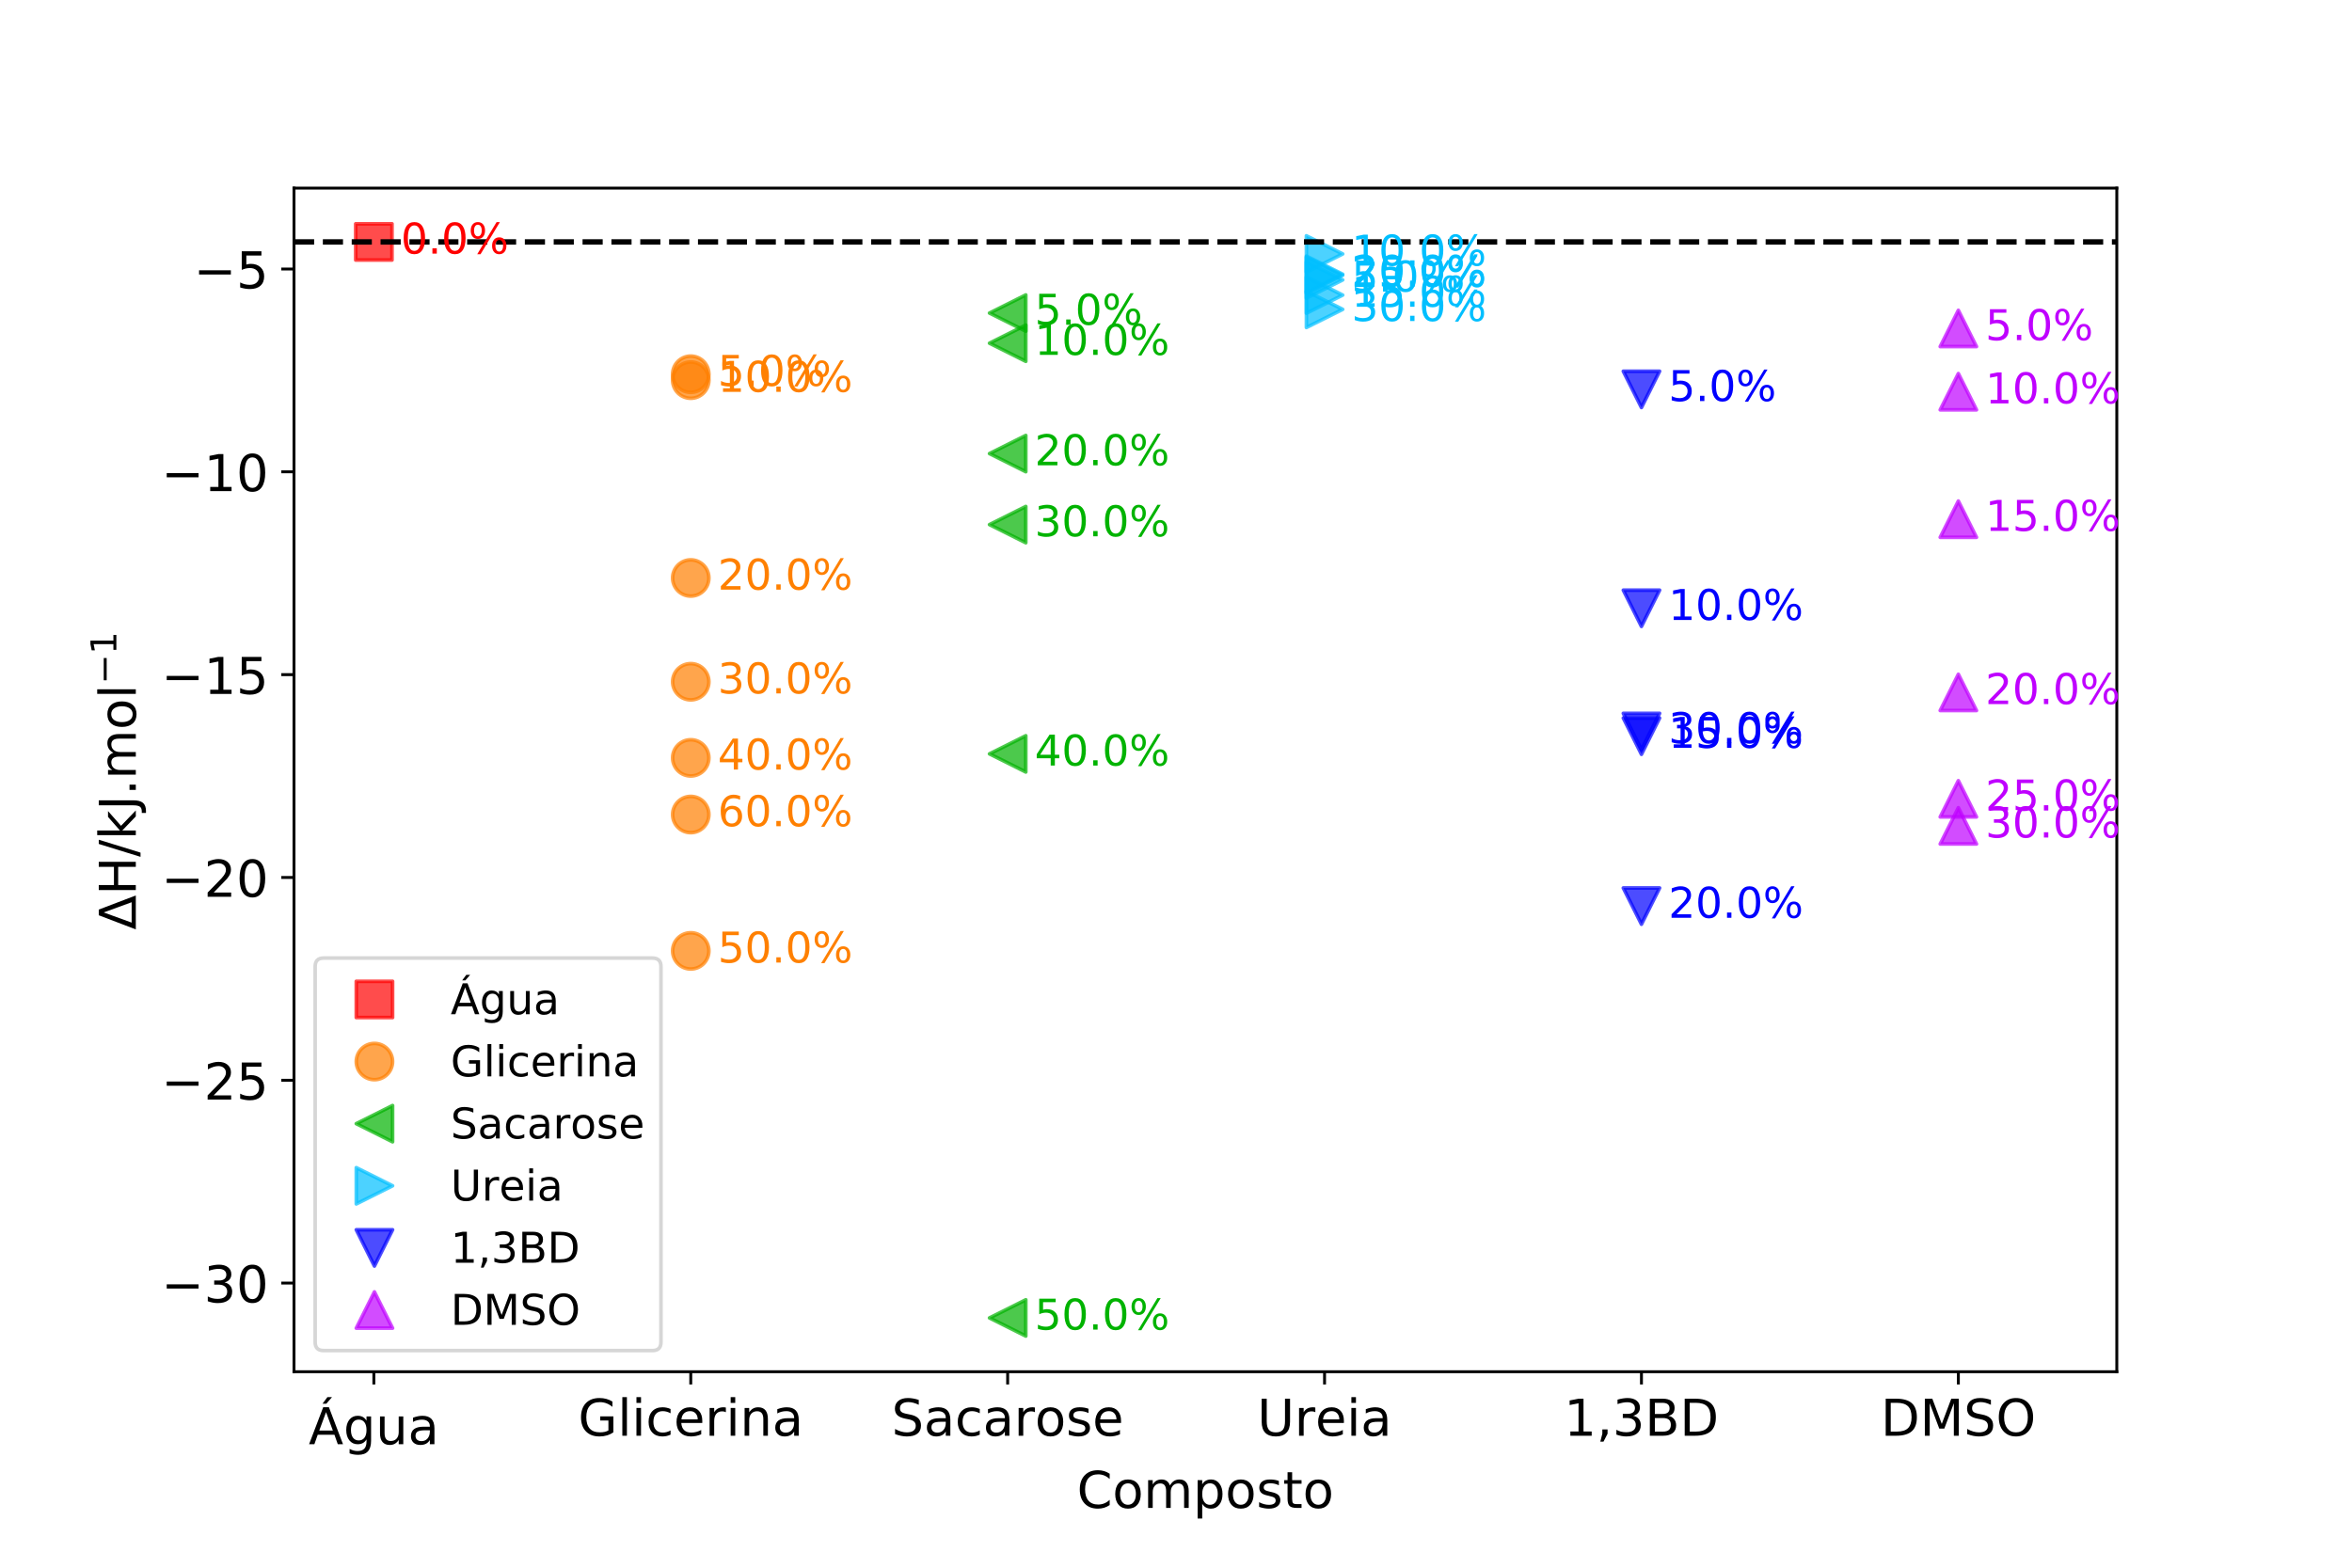 <?xml version="1.0" encoding="utf-8" standalone="no"?>
<!DOCTYPE svg PUBLIC "-//W3C//DTD SVG 1.1//EN"
  "http://www.w3.org/Graphics/SVG/1.1/DTD/svg11.dtd">
<!-- Created with matplotlib (https://matplotlib.org/) -->
<svg height="432pt" version="1.1" viewBox="0 0 648 432" width="648pt" xmlns="http://www.w3.org/2000/svg" xmlns:xlink="http://www.w3.org/1999/xlink">
 <defs>
  <style type="text/css">
*{stroke-linecap:butt;stroke-linejoin:round;}
  </style>
 </defs>
 <g id="figure_1">
  <g id="patch_1">
   <path d="M 0 432 
L 648 432 
L 648 0 
L 0 0 
z
" style="fill:#ffffff;"/>
  </g>
  <g id="axes_1">
   <g id="patch_2">
    <path d="M 81 378 
L 583.2 378 
L 583.2 51.84 
L 81 51.84 
z
" style="fill:#ffffff;"/>
   </g>
   <g id="matplotlib.axis_1">
    <g id="xtick_1">
     <g id="line2d_1">
      <defs>
       <path d="M 0 0 
L 0 3.5 
" id="md3661c30a9" style="stroke:#000000;stroke-width:0.8;"/>
      </defs>
      <g>
       <use style="stroke:#000000;stroke-width:0.8;" x="103.002" xlink:href="#md3661c30a9" y="378"/>
      </g>
     </g>
     <g id="text_1">
      <!-- Água -->
      <defs>
       <path d="M 34.188 63.188 
L 20.797 26.906 
L 47.609 26.906 
z
M 28.609 72.906 
L 39.797 72.906 
L 67.578 0 
L 57.328 0 
L 50.688 18.703 
L 17.828 18.703 
L 11.188 0 
L 0.781 0 
z
M 36.859 92.734 
L 45.906 92.734 
L 34.766 79.844 
L 27.297 79.844 
z
" id="DejaVuSans-193"/>
       <path d="M 45.406 27.984 
Q 45.406 37.75 41.375 43.109 
Q 37.359 48.484 30.078 48.484 
Q 22.859 48.484 18.828 43.109 
Q 14.797 37.75 14.797 27.984 
Q 14.797 18.266 18.828 12.891 
Q 22.859 7.516 30.078 7.516 
Q 37.359 7.516 41.375 12.891 
Q 45.406 18.266 45.406 27.984 
z
M 54.391 6.781 
Q 54.391 -7.172 48.188 -13.984 
Q 42 -20.797 29.203 -20.797 
Q 24.469 -20.797 20.266 -20.094 
Q 16.062 -19.391 12.109 -17.922 
L 12.109 -9.188 
Q 16.062 -11.328 19.922 -12.344 
Q 23.781 -13.375 27.781 -13.375 
Q 36.625 -13.375 41.016 -8.766 
Q 45.406 -4.156 45.406 5.172 
L 45.406 9.625 
Q 42.625 4.781 38.281 2.391 
Q 33.938 0 27.875 0 
Q 17.828 0 11.672 7.656 
Q 5.516 15.328 5.516 27.984 
Q 5.516 40.672 11.672 48.328 
Q 17.828 56 27.875 56 
Q 33.938 56 38.281 53.609 
Q 42.625 51.219 45.406 46.391 
L 45.406 54.688 
L 54.391 54.688 
z
" id="DejaVuSans-103"/>
       <path d="M 8.5 21.578 
L 8.5 54.688 
L 17.484 54.688 
L 17.484 21.922 
Q 17.484 14.156 20.5 10.266 
Q 23.531 6.391 29.594 6.391 
Q 36.859 6.391 41.078 11.031 
Q 45.312 15.672 45.312 23.688 
L 45.312 54.688 
L 54.297 54.688 
L 54.297 0 
L 45.312 0 
L 45.312 8.406 
Q 42.047 3.422 37.719 1 
Q 33.406 -1.422 27.688 -1.422 
Q 18.266 -1.422 13.375 4.438 
Q 8.5 10.297 8.5 21.578 
z
M 31.109 56 
z
" id="DejaVuSans-117"/>
       <path d="M 34.281 27.484 
Q 23.391 27.484 19.188 25 
Q 14.984 22.516 14.984 16.5 
Q 14.984 11.719 18.141 8.906 
Q 21.297 6.109 26.703 6.109 
Q 34.188 6.109 38.703 11.406 
Q 43.219 16.703 43.219 25.484 
L 43.219 27.484 
z
M 52.203 31.203 
L 52.203 0 
L 43.219 0 
L 43.219 8.297 
Q 40.141 3.328 35.547 0.953 
Q 30.953 -1.422 24.312 -1.422 
Q 15.922 -1.422 10.953 3.297 
Q 6 8.016 6 15.922 
Q 6 25.141 12.172 29.828 
Q 18.359 34.516 30.609 34.516 
L 43.219 34.516 
L 43.219 35.406 
Q 43.219 41.609 39.141 45 
Q 35.062 48.391 27.688 48.391 
Q 23 48.391 18.547 47.266 
Q 14.109 46.141 10.016 43.891 
L 10.016 52.203 
Q 14.938 54.109 19.578 55.047 
Q 24.219 56 28.609 56 
Q 40.484 56 46.344 49.844 
Q 52.203 43.703 52.203 31.203 
z
" id="DejaVuSans-97"/>
      </defs>
      <g transform="translate(85.044 397.983)scale(0.14 -0.14)">
       <use xlink:href="#DejaVuSans-193"/>
       <use x="68.408" xlink:href="#DejaVuSans-103"/>
       <use x="131.885" xlink:href="#DejaVuSans-117"/>
       <use x="195.264" xlink:href="#DejaVuSans-97"/>
      </g>
     </g>
    </g>
    <g id="xtick_2">
     <g id="line2d_2">
      <g>
       <use style="stroke:#000000;stroke-width:0.8;" x="190.311" xlink:href="#md3661c30a9" y="378"/>
      </g>
     </g>
     <g id="text_2">
      <!-- Glicerina -->
      <defs>
       <path d="M 59.516 10.406 
L 59.516 29.984 
L 43.406 29.984 
L 43.406 38.094 
L 69.281 38.094 
L 69.281 6.781 
Q 63.578 2.734 56.688 0.656 
Q 49.812 -1.422 42 -1.422 
Q 24.906 -1.422 15.25 8.562 
Q 5.609 18.562 5.609 36.375 
Q 5.609 54.25 15.25 64.234 
Q 24.906 74.219 42 74.219 
Q 49.125 74.219 55.547 72.453 
Q 61.969 70.703 67.391 67.281 
L 67.391 56.781 
Q 61.922 61.422 55.766 63.766 
Q 49.609 66.109 42.828 66.109 
Q 29.438 66.109 22.719 58.641 
Q 16.016 51.172 16.016 36.375 
Q 16.016 21.625 22.719 14.156 
Q 29.438 6.688 42.828 6.688 
Q 48.047 6.688 52.141 7.594 
Q 56.25 8.5 59.516 10.406 
z
" id="DejaVuSans-71"/>
       <path d="M 9.422 75.984 
L 18.406 75.984 
L 18.406 0 
L 9.422 0 
z
" id="DejaVuSans-108"/>
       <path d="M 9.422 54.688 
L 18.406 54.688 
L 18.406 0 
L 9.422 0 
z
M 9.422 75.984 
L 18.406 75.984 
L 18.406 64.594 
L 9.422 64.594 
z
" id="DejaVuSans-105"/>
       <path d="M 48.781 52.594 
L 48.781 44.188 
Q 44.969 46.297 41.141 47.344 
Q 37.312 48.391 33.406 48.391 
Q 24.656 48.391 19.812 42.844 
Q 14.984 37.312 14.984 27.297 
Q 14.984 17.281 19.812 11.734 
Q 24.656 6.203 33.406 6.203 
Q 37.312 6.203 41.141 7.25 
Q 44.969 8.297 48.781 10.406 
L 48.781 2.094 
Q 45.016 0.344 40.984 -0.531 
Q 36.969 -1.422 32.422 -1.422 
Q 20.062 -1.422 12.781 6.344 
Q 5.516 14.109 5.516 27.297 
Q 5.516 40.672 12.859 48.328 
Q 20.219 56 33.016 56 
Q 37.156 56 41.109 55.141 
Q 45.062 54.297 48.781 52.594 
z
" id="DejaVuSans-99"/>
       <path d="M 56.203 29.594 
L 56.203 25.203 
L 14.891 25.203 
Q 15.484 15.922 20.484 11.062 
Q 25.484 6.203 34.422 6.203 
Q 39.594 6.203 44.453 7.469 
Q 49.312 8.734 54.109 11.281 
L 54.109 2.781 
Q 49.266 0.734 44.188 -0.344 
Q 39.109 -1.422 33.891 -1.422 
Q 20.797 -1.422 13.156 6.188 
Q 5.516 13.812 5.516 26.812 
Q 5.516 40.234 12.766 48.109 
Q 20.016 56 32.328 56 
Q 43.359 56 49.781 48.891 
Q 56.203 41.797 56.203 29.594 
z
M 47.219 32.234 
Q 47.125 39.594 43.094 43.984 
Q 39.062 48.391 32.422 48.391 
Q 24.906 48.391 20.391 44.141 
Q 15.875 39.891 15.188 32.172 
z
" id="DejaVuSans-101"/>
       <path d="M 41.109 46.297 
Q 39.594 47.172 37.812 47.578 
Q 36.031 48 33.891 48 
Q 26.266 48 22.188 43.047 
Q 18.109 38.094 18.109 28.812 
L 18.109 0 
L 9.078 0 
L 9.078 54.688 
L 18.109 54.688 
L 18.109 46.188 
Q 20.953 51.172 25.484 53.578 
Q 30.031 56 36.531 56 
Q 37.453 56 38.578 55.875 
Q 39.703 55.766 41.062 55.516 
z
" id="DejaVuSans-114"/>
       <path d="M 54.891 33.016 
L 54.891 0 
L 45.906 0 
L 45.906 32.719 
Q 45.906 40.484 42.875 44.328 
Q 39.844 48.188 33.797 48.188 
Q 26.516 48.188 22.312 43.547 
Q 18.109 38.922 18.109 30.906 
L 18.109 0 
L 9.078 0 
L 9.078 54.688 
L 18.109 54.688 
L 18.109 46.188 
Q 21.344 51.125 25.703 53.562 
Q 30.078 56 35.797 56 
Q 45.219 56 50.047 50.172 
Q 54.891 44.344 54.891 33.016 
z
" id="DejaVuSans-110"/>
      </defs>
      <g transform="translate(159.293 395.638)scale(0.14 -0.14)">
       <use xlink:href="#DejaVuSans-71"/>
       <use x="77.49" xlink:href="#DejaVuSans-108"/>
       <use x="105.273" xlink:href="#DejaVuSans-105"/>
       <use x="133.057" xlink:href="#DejaVuSans-99"/>
       <use x="188.037" xlink:href="#DejaVuSans-101"/>
       <use x="249.561" xlink:href="#DejaVuSans-114"/>
       <use x="290.674" xlink:href="#DejaVuSans-105"/>
       <use x="318.457" xlink:href="#DejaVuSans-110"/>
       <use x="381.836" xlink:href="#DejaVuSans-97"/>
      </g>
     </g>
    </g>
    <g id="xtick_3">
     <g id="line2d_3">
      <g>
       <use style="stroke:#000000;stroke-width:0.8;" x="277.619" xlink:href="#md3661c30a9" y="378"/>
      </g>
     </g>
     <g id="text_3">
      <!-- Sacarose -->
      <defs>
       <path d="M 53.516 70.516 
L 53.516 60.891 
Q 47.906 63.578 42.922 64.891 
Q 37.938 66.219 33.297 66.219 
Q 25.25 66.219 20.875 63.094 
Q 16.5 59.969 16.5 54.203 
Q 16.5 49.359 19.406 46.891 
Q 22.312 44.438 30.422 42.922 
L 36.375 41.703 
Q 47.406 39.594 52.656 34.297 
Q 57.906 29 57.906 20.125 
Q 57.906 9.516 50.797 4.047 
Q 43.703 -1.422 29.984 -1.422 
Q 24.812 -1.422 18.969 -0.25 
Q 13.141 0.922 6.891 3.219 
L 6.891 13.375 
Q 12.891 10.016 18.656 8.297 
Q 24.422 6.594 29.984 6.594 
Q 38.422 6.594 43.016 9.906 
Q 47.609 13.234 47.609 19.391 
Q 47.609 24.75 44.312 27.781 
Q 41.016 30.812 33.5 32.328 
L 27.484 33.5 
Q 16.453 35.688 11.516 40.375 
Q 6.594 45.062 6.594 53.422 
Q 6.594 63.094 13.406 68.656 
Q 20.219 74.219 32.172 74.219 
Q 37.312 74.219 42.625 73.281 
Q 47.953 72.359 53.516 70.516 
z
" id="DejaVuSans-83"/>
       <path d="M 30.609 48.391 
Q 23.391 48.391 19.188 42.75 
Q 14.984 37.109 14.984 27.297 
Q 14.984 17.484 19.156 11.844 
Q 23.344 6.203 30.609 6.203 
Q 37.797 6.203 41.984 11.859 
Q 46.188 17.531 46.188 27.297 
Q 46.188 37.016 41.984 42.703 
Q 37.797 48.391 30.609 48.391 
z
M 30.609 56 
Q 42.328 56 49.016 48.375 
Q 55.719 40.766 55.719 27.297 
Q 55.719 13.875 49.016 6.219 
Q 42.328 -1.422 30.609 -1.422 
Q 18.844 -1.422 12.172 6.219 
Q 5.516 13.875 5.516 27.297 
Q 5.516 40.766 12.172 48.375 
Q 18.844 56 30.609 56 
z
" id="DejaVuSans-111"/>
       <path d="M 44.281 53.078 
L 44.281 44.578 
Q 40.484 46.531 36.375 47.5 
Q 32.281 48.484 27.875 48.484 
Q 21.188 48.484 17.844 46.438 
Q 14.5 44.391 14.5 40.281 
Q 14.5 37.156 16.891 35.375 
Q 19.281 33.594 26.516 31.984 
L 29.594 31.297 
Q 39.156 29.25 43.188 25.516 
Q 47.219 21.781 47.219 15.094 
Q 47.219 7.469 41.188 3.016 
Q 35.156 -1.422 24.609 -1.422 
Q 20.219 -1.422 15.453 -0.562 
Q 10.688 0.297 5.422 2 
L 5.422 11.281 
Q 10.406 8.688 15.234 7.391 
Q 20.062 6.109 24.812 6.109 
Q 31.156 6.109 34.562 8.281 
Q 37.984 10.453 37.984 14.406 
Q 37.984 18.062 35.516 20.016 
Q 33.062 21.969 24.703 23.781 
L 21.578 24.516 
Q 13.234 26.266 9.516 29.906 
Q 5.812 33.547 5.812 39.891 
Q 5.812 47.609 11.281 51.797 
Q 16.75 56 26.812 56 
Q 31.781 56 36.172 55.266 
Q 40.578 54.547 44.281 53.078 
z
" id="DejaVuSans-115"/>
      </defs>
      <g transform="translate(245.635 395.638)scale(0.14 -0.14)">
       <use xlink:href="#DejaVuSans-83"/>
       <use x="63.477" xlink:href="#DejaVuSans-97"/>
       <use x="124.756" xlink:href="#DejaVuSans-99"/>
       <use x="179.736" xlink:href="#DejaVuSans-97"/>
       <use x="241.016" xlink:href="#DejaVuSans-114"/>
       <use x="282.098" xlink:href="#DejaVuSans-111"/>
       <use x="343.279" xlink:href="#DejaVuSans-115"/>
       <use x="395.379" xlink:href="#DejaVuSans-101"/>
      </g>
     </g>
    </g>
    <g id="xtick_4">
     <g id="line2d_4">
      <g>
       <use style="stroke:#000000;stroke-width:0.8;" x="364.928" xlink:href="#md3661c30a9" y="378"/>
      </g>
     </g>
     <g id="text_4">
      <!-- Ureia -->
      <defs>
       <path d="M 8.688 72.906 
L 18.609 72.906 
L 18.609 28.609 
Q 18.609 16.891 22.844 11.734 
Q 27.094 6.594 36.625 6.594 
Q 46.094 6.594 50.344 11.734 
Q 54.594 16.891 54.594 28.609 
L 54.594 72.906 
L 64.5 72.906 
L 64.5 27.391 
Q 64.5 13.141 57.438 5.859 
Q 50.391 -1.422 36.625 -1.422 
Q 22.797 -1.422 15.734 5.859 
Q 8.688 13.141 8.688 27.391 
z
" id="DejaVuSans-85"/>
      </defs>
      <g transform="translate(346.388 395.638)scale(0.14 -0.14)">
       <use xlink:href="#DejaVuSans-85"/>
       <use x="73.193" xlink:href="#DejaVuSans-114"/>
       <use x="114.275" xlink:href="#DejaVuSans-101"/>
       <use x="175.799" xlink:href="#DejaVuSans-105"/>
       <use x="203.582" xlink:href="#DejaVuSans-97"/>
      </g>
     </g>
    </g>
    <g id="xtick_5">
     <g id="line2d_5">
      <g>
       <use style="stroke:#000000;stroke-width:0.8;" x="452.237" xlink:href="#md3661c30a9" y="378"/>
      </g>
     </g>
     <g id="text_5">
      <!-- 1,3BD -->
      <defs>
       <path d="M 12.406 8.297 
L 28.516 8.297 
L 28.516 63.922 
L 10.984 60.406 
L 10.984 69.391 
L 28.422 72.906 
L 38.281 72.906 
L 38.281 8.297 
L 54.391 8.297 
L 54.391 0 
L 12.406 0 
z
" id="DejaVuSans-49"/>
       <path d="M 11.719 12.406 
L 22.016 12.406 
L 22.016 4 
L 14.016 -11.625 
L 7.719 -11.625 
L 11.719 4 
z
" id="DejaVuSans-44"/>
       <path d="M 40.578 39.312 
Q 47.656 37.797 51.625 33 
Q 55.609 28.219 55.609 21.188 
Q 55.609 10.406 48.188 4.484 
Q 40.766 -1.422 27.094 -1.422 
Q 22.516 -1.422 17.656 -0.516 
Q 12.797 0.391 7.625 2.203 
L 7.625 11.719 
Q 11.719 9.328 16.594 8.109 
Q 21.484 6.891 26.812 6.891 
Q 36.078 6.891 40.938 10.547 
Q 45.797 14.203 45.797 21.188 
Q 45.797 27.641 41.281 31.266 
Q 36.766 34.906 28.719 34.906 
L 20.219 34.906 
L 20.219 43.016 
L 29.109 43.016 
Q 36.375 43.016 40.234 45.922 
Q 44.094 48.828 44.094 54.297 
Q 44.094 59.906 40.109 62.906 
Q 36.141 65.922 28.719 65.922 
Q 24.656 65.922 20.016 65.031 
Q 15.375 64.156 9.812 62.312 
L 9.812 71.094 
Q 15.438 72.656 20.344 73.438 
Q 25.25 74.219 29.594 74.219 
Q 40.828 74.219 47.359 69.109 
Q 53.906 64.016 53.906 55.328 
Q 53.906 49.266 50.438 45.094 
Q 46.969 40.922 40.578 39.312 
z
" id="DejaVuSans-51"/>
       <path d="M 19.672 34.812 
L 19.672 8.109 
L 35.5 8.109 
Q 43.453 8.109 47.281 11.406 
Q 51.125 14.703 51.125 21.484 
Q 51.125 28.328 47.281 31.562 
Q 43.453 34.812 35.5 34.812 
z
M 19.672 64.797 
L 19.672 42.828 
L 34.281 42.828 
Q 41.5 42.828 45.031 45.531 
Q 48.578 48.25 48.578 53.812 
Q 48.578 59.328 45.031 62.062 
Q 41.5 64.797 34.281 64.797 
z
M 9.812 72.906 
L 35.016 72.906 
Q 46.297 72.906 52.391 68.219 
Q 58.5 63.531 58.5 54.891 
Q 58.5 48.188 55.375 44.234 
Q 52.25 40.281 46.188 39.312 
Q 53.469 37.75 57.5 32.781 
Q 61.531 27.828 61.531 20.406 
Q 61.531 10.641 54.891 5.312 
Q 48.25 0 35.984 0 
L 9.812 0 
z
" id="DejaVuSans-66"/>
       <path d="M 19.672 64.797 
L 19.672 8.109 
L 31.594 8.109 
Q 46.688 8.109 53.688 14.938 
Q 60.688 21.781 60.688 36.531 
Q 60.688 51.172 53.688 57.984 
Q 46.688 64.797 31.594 64.797 
z
M 9.812 72.906 
L 30.078 72.906 
Q 51.266 72.906 61.172 64.094 
Q 71.094 55.281 71.094 36.531 
Q 71.094 17.672 61.125 8.828 
Q 51.172 0 30.078 0 
L 9.812 0 
z
" id="DejaVuSans-68"/>
      </defs>
      <g transform="translate(430.912 395.638)scale(0.14 -0.14)">
       <use xlink:href="#DejaVuSans-49"/>
       <use x="63.623" xlink:href="#DejaVuSans-44"/>
       <use x="95.41" xlink:href="#DejaVuSans-51"/>
       <use x="159.033" xlink:href="#DejaVuSans-66"/>
       <use x="227.637" xlink:href="#DejaVuSans-68"/>
      </g>
     </g>
    </g>
    <g id="xtick_6">
     <g id="line2d_6">
      <g>
       <use style="stroke:#000000;stroke-width:0.8;" x="539.546" xlink:href="#md3661c30a9" y="378"/>
      </g>
     </g>
     <g id="text_6">
      <!-- DMSO -->
      <defs>
       <path d="M 9.812 72.906 
L 24.516 72.906 
L 43.109 23.297 
L 61.812 72.906 
L 76.516 72.906 
L 76.516 0 
L 66.891 0 
L 66.891 64.016 
L 48.094 14.016 
L 38.188 14.016 
L 19.391 64.016 
L 19.391 0 
L 9.812 0 
z
" id="DejaVuSans-77"/>
       <path d="M 39.406 66.219 
Q 28.656 66.219 22.328 58.203 
Q 16.016 50.203 16.016 36.375 
Q 16.016 22.609 22.328 14.594 
Q 28.656 6.594 39.406 6.594 
Q 50.141 6.594 56.422 14.594 
Q 62.703 22.609 62.703 36.375 
Q 62.703 50.203 56.422 58.203 
Q 50.141 66.219 39.406 66.219 
z
M 39.406 74.219 
Q 54.734 74.219 63.906 63.938 
Q 73.094 53.656 73.094 36.375 
Q 73.094 19.141 63.906 8.859 
Q 54.734 -1.422 39.406 -1.422 
Q 24.031 -1.422 14.812 8.828 
Q 5.609 19.094 5.609 36.375 
Q 5.609 53.656 14.812 63.938 
Q 24.031 74.219 39.406 74.219 
z
" id="DejaVuSans-79"/>
      </defs>
      <g transform="translate(518.162 395.638)scale(0.14 -0.14)">
       <use xlink:href="#DejaVuSans-68"/>
       <use x="77.002" xlink:href="#DejaVuSans-77"/>
       <use x="163.281" xlink:href="#DejaVuSans-83"/>
       <use x="226.758" xlink:href="#DejaVuSans-79"/>
      </g>
     </g>
    </g>
    <g id="text_7">
     <!-- Composto -->
     <defs>
      <path d="M 64.406 67.281 
L 64.406 56.891 
Q 59.422 61.531 53.781 63.812 
Q 48.141 66.109 41.797 66.109 
Q 29.297 66.109 22.656 58.469 
Q 16.016 50.828 16.016 36.375 
Q 16.016 21.969 22.656 14.328 
Q 29.297 6.688 41.797 6.688 
Q 48.141 6.688 53.781 8.984 
Q 59.422 11.281 64.406 15.922 
L 64.406 5.609 
Q 59.234 2.094 53.438 0.328 
Q 47.656 -1.422 41.219 -1.422 
Q 24.656 -1.422 15.125 8.703 
Q 5.609 18.844 5.609 36.375 
Q 5.609 53.953 15.125 64.078 
Q 24.656 74.219 41.219 74.219 
Q 47.75 74.219 53.531 72.484 
Q 59.328 70.75 64.406 67.281 
z
" id="DejaVuSans-67"/>
      <path d="M 52 44.188 
Q 55.375 50.25 60.062 53.125 
Q 64.75 56 71.094 56 
Q 79.641 56 84.281 50.016 
Q 88.922 44.047 88.922 33.016 
L 88.922 0 
L 79.891 0 
L 79.891 32.719 
Q 79.891 40.578 77.094 44.375 
Q 74.312 48.188 68.609 48.188 
Q 61.625 48.188 57.562 43.547 
Q 53.516 38.922 53.516 30.906 
L 53.516 0 
L 44.484 0 
L 44.484 32.719 
Q 44.484 40.625 41.703 44.406 
Q 38.922 48.188 33.109 48.188 
Q 26.219 48.188 22.156 43.531 
Q 18.109 38.875 18.109 30.906 
L 18.109 0 
L 9.078 0 
L 9.078 54.688 
L 18.109 54.688 
L 18.109 46.188 
Q 21.188 51.219 25.484 53.609 
Q 29.781 56 35.688 56 
Q 41.656 56 45.828 52.969 
Q 50 49.953 52 44.188 
z
" id="DejaVuSans-109"/>
      <path d="M 18.109 8.203 
L 18.109 -20.797 
L 9.078 -20.797 
L 9.078 54.688 
L 18.109 54.688 
L 18.109 46.391 
Q 20.953 51.266 25.266 53.625 
Q 29.594 56 35.594 56 
Q 45.562 56 51.781 48.094 
Q 58.016 40.188 58.016 27.297 
Q 58.016 14.406 51.781 6.484 
Q 45.562 -1.422 35.594 -1.422 
Q 29.594 -1.422 25.266 0.953 
Q 20.953 3.328 18.109 8.203 
z
M 48.688 27.297 
Q 48.688 37.203 44.609 42.844 
Q 40.531 48.484 33.406 48.484 
Q 26.266 48.484 22.188 42.844 
Q 18.109 37.203 18.109 27.297 
Q 18.109 17.391 22.188 11.75 
Q 26.266 6.109 33.406 6.109 
Q 40.531 6.109 44.609 11.75 
Q 48.688 17.391 48.688 27.297 
z
" id="DejaVuSans-112"/>
      <path d="M 18.312 70.219 
L 18.312 54.688 
L 36.812 54.688 
L 36.812 47.703 
L 18.312 47.703 
L 18.312 18.016 
Q 18.312 11.328 20.141 9.422 
Q 21.969 7.516 27.594 7.516 
L 36.812 7.516 
L 36.812 0 
L 27.594 0 
Q 17.188 0 13.234 3.875 
Q 9.281 7.766 9.281 18.016 
L 9.281 47.703 
L 2.688 47.703 
L 2.688 54.688 
L 9.281 54.688 
L 9.281 70.219 
z
" id="DejaVuSans-116"/>
     </defs>
     <g transform="translate(296.71 415.532)scale(0.14 -0.14)">
      <use xlink:href="#DejaVuSans-67"/>
      <use x="69.824" xlink:href="#DejaVuSans-111"/>
      <use x="131.006" xlink:href="#DejaVuSans-109"/>
      <use x="228.418" xlink:href="#DejaVuSans-112"/>
      <use x="291.895" xlink:href="#DejaVuSans-111"/>
      <use x="353.076" xlink:href="#DejaVuSans-115"/>
      <use x="405.176" xlink:href="#DejaVuSans-116"/>
      <use x="444.385" xlink:href="#DejaVuSans-111"/>
     </g>
    </g>
   </g>
   <g id="matplotlib.axis_2">
    <g id="ytick_1">
     <g id="line2d_7">
      <defs>
       <path d="M 0 0 
L -3.5 0 
" id="m0d18a3187d" style="stroke:#000000;stroke-width:0.8;"/>
      </defs>
      <g>
       <use style="stroke:#000000;stroke-width:0.8;" x="81" xlink:href="#m0d18a3187d" y="353.568"/>
      </g>
     </g>
     <g id="text_8">
      <!-- −30 -->
      <defs>
       <path d="M 10.594 35.5 
L 73.188 35.5 
L 73.188 27.203 
L 10.594 27.203 
z
" id="DejaVuSans-8722"/>
       <path d="M 31.781 66.406 
Q 24.172 66.406 20.328 58.906 
Q 16.5 51.422 16.5 36.375 
Q 16.5 21.391 20.328 13.891 
Q 24.172 6.391 31.781 6.391 
Q 39.453 6.391 43.281 13.891 
Q 47.125 21.391 47.125 36.375 
Q 47.125 51.422 43.281 58.906 
Q 39.453 66.406 31.781 66.406 
z
M 31.781 74.219 
Q 44.047 74.219 50.516 64.516 
Q 56.984 54.828 56.984 36.375 
Q 56.984 17.969 50.516 8.266 
Q 44.047 -1.422 31.781 -1.422 
Q 19.531 -1.422 13.062 8.266 
Q 6.594 17.969 6.594 36.375 
Q 6.594 54.828 13.062 64.516 
Q 19.531 74.219 31.781 74.219 
z
" id="DejaVuSans-48"/>
      </defs>
      <g transform="translate(44.453 358.887)scale(0.14 -0.14)">
       <use xlink:href="#DejaVuSans-8722"/>
       <use x="83.789" xlink:href="#DejaVuSans-51"/>
       <use x="147.412" xlink:href="#DejaVuSans-48"/>
      </g>
     </g>
    </g>
    <g id="ytick_2">
     <g id="line2d_8">
      <g>
       <use style="stroke:#000000;stroke-width:0.8;" x="81" xlink:href="#m0d18a3187d" y="297.681"/>
      </g>
     </g>
     <g id="text_9">
      <!-- −25 -->
      <defs>
       <path d="M 19.188 8.297 
L 53.609 8.297 
L 53.609 0 
L 7.328 0 
L 7.328 8.297 
Q 12.938 14.109 22.625 23.891 
Q 32.328 33.688 34.812 36.531 
Q 39.547 41.844 41.422 45.531 
Q 43.312 49.219 43.312 52.781 
Q 43.312 58.594 39.234 62.25 
Q 35.156 65.922 28.609 65.922 
Q 23.969 65.922 18.812 64.312 
Q 13.672 62.703 7.812 59.422 
L 7.812 69.391 
Q 13.766 71.781 18.938 73 
Q 24.125 74.219 28.422 74.219 
Q 39.75 74.219 46.484 68.547 
Q 53.219 62.891 53.219 53.422 
Q 53.219 48.922 51.531 44.891 
Q 49.859 40.875 45.406 35.406 
Q 44.188 33.984 37.641 27.219 
Q 31.109 20.453 19.188 8.297 
z
" id="DejaVuSans-50"/>
       <path d="M 10.797 72.906 
L 49.516 72.906 
L 49.516 64.594 
L 19.828 64.594 
L 19.828 46.734 
Q 21.969 47.469 24.109 47.828 
Q 26.266 48.188 28.422 48.188 
Q 40.625 48.188 47.75 41.5 
Q 54.891 34.812 54.891 23.391 
Q 54.891 11.625 47.562 5.094 
Q 40.234 -1.422 26.906 -1.422 
Q 22.312 -1.422 17.547 -0.641 
Q 12.797 0.141 7.719 1.703 
L 7.719 11.625 
Q 12.109 9.234 16.797 8.062 
Q 21.484 6.891 26.703 6.891 
Q 35.156 6.891 40.078 11.328 
Q 45.016 15.766 45.016 23.391 
Q 45.016 31 40.078 35.438 
Q 35.156 39.891 26.703 39.891 
Q 22.75 39.891 18.812 39.016 
Q 14.891 38.141 10.797 36.281 
z
" id="DejaVuSans-53"/>
      </defs>
      <g transform="translate(44.453 303)scale(0.14 -0.14)">
       <use xlink:href="#DejaVuSans-8722"/>
       <use x="83.789" xlink:href="#DejaVuSans-50"/>
       <use x="147.412" xlink:href="#DejaVuSans-53"/>
      </g>
     </g>
    </g>
    <g id="ytick_3">
     <g id="line2d_9">
      <g>
       <use style="stroke:#000000;stroke-width:0.8;" x="81" xlink:href="#m0d18a3187d" y="241.794"/>
      </g>
     </g>
     <g id="text_10">
      <!-- −20 -->
      <g transform="translate(44.453 247.113)scale(0.14 -0.14)">
       <use xlink:href="#DejaVuSans-8722"/>
       <use x="83.789" xlink:href="#DejaVuSans-50"/>
       <use x="147.412" xlink:href="#DejaVuSans-48"/>
      </g>
     </g>
    </g>
    <g id="ytick_4">
     <g id="line2d_10">
      <g>
       <use style="stroke:#000000;stroke-width:0.8;" x="81" xlink:href="#m0d18a3187d" y="185.907"/>
      </g>
     </g>
     <g id="text_11">
      <!-- −15 -->
      <g transform="translate(44.453 191.226)scale(0.14 -0.14)">
       <use xlink:href="#DejaVuSans-8722"/>
       <use x="83.789" xlink:href="#DejaVuSans-49"/>
       <use x="147.412" xlink:href="#DejaVuSans-53"/>
      </g>
     </g>
    </g>
    <g id="ytick_5">
     <g id="line2d_11">
      <g>
       <use style="stroke:#000000;stroke-width:0.8;" x="81" xlink:href="#m0d18a3187d" y="130.02"/>
      </g>
     </g>
     <g id="text_12">
      <!-- −10 -->
      <g transform="translate(44.453 135.339)scale(0.14 -0.14)">
       <use xlink:href="#DejaVuSans-8722"/>
       <use x="83.789" xlink:href="#DejaVuSans-49"/>
       <use x="147.412" xlink:href="#DejaVuSans-48"/>
      </g>
     </g>
    </g>
    <g id="ytick_6">
     <g id="line2d_12">
      <g>
       <use style="stroke:#000000;stroke-width:0.8;" x="81" xlink:href="#m0d18a3187d" y="74.133"/>
      </g>
     </g>
     <g id="text_13">
      <!-- −5 -->
      <g transform="translate(53.361 79.452)scale(0.14 -0.14)">
       <use xlink:href="#DejaVuSans-8722"/>
       <use x="83.789" xlink:href="#DejaVuSans-53"/>
      </g>
     </g>
    </g>
    <g id="text_14">
     <!-- $\Delta$H/kJ.mol$^{-1}$ -->
     <defs>
      <path d="M 34.188 63.188 
L 14.156 8.203 
L 54.25 8.203 
z
M 0.781 0 
L 28.609 72.906 
L 39.797 72.906 
L 67.578 0 
z
" id="DejaVuSans-916"/>
      <path d="M 9.812 72.906 
L 19.672 72.906 
L 19.672 43.016 
L 55.516 43.016 
L 55.516 72.906 
L 65.375 72.906 
L 65.375 0 
L 55.516 0 
L 55.516 34.719 
L 19.672 34.719 
L 19.672 0 
L 9.812 0 
z
" id="DejaVuSans-72"/>
      <path d="M 25.391 72.906 
L 33.688 72.906 
L 8.297 -9.281 
L 0 -9.281 
z
" id="DejaVuSans-47"/>
      <path d="M 9.078 75.984 
L 18.109 75.984 
L 18.109 31.109 
L 44.922 54.688 
L 56.391 54.688 
L 27.391 29.109 
L 57.625 0 
L 45.906 0 
L 18.109 26.703 
L 18.109 0 
L 9.078 0 
z
" id="DejaVuSans-107"/>
      <path d="M 9.812 72.906 
L 19.672 72.906 
L 19.672 5.078 
Q 19.672 -8.109 14.672 -14.062 
Q 9.672 -20.016 -1.422 -20.016 
L -5.172 -20.016 
L -5.172 -11.719 
L -2.094 -11.719 
Q 4.438 -11.719 7.125 -8.047 
Q 9.812 -4.391 9.812 5.078 
z
" id="DejaVuSans-74"/>
      <path d="M 10.688 12.406 
L 21 12.406 
L 21 0 
L 10.688 0 
z
" id="DejaVuSans-46"/>
     </defs>
     <g transform="translate(37.513 256.22)rotate(-90)scale(0.14 -0.14)">
      <use transform="translate(0 0.684)" xlink:href="#DejaVuSans-916"/>
      <use transform="translate(68.408 0.684)" xlink:href="#DejaVuSans-72"/>
      <use transform="translate(143.604 0.684)" xlink:href="#DejaVuSans-47"/>
      <use transform="translate(177.295 0.684)" xlink:href="#DejaVuSans-107"/>
      <use transform="translate(235.205 0.684)" xlink:href="#DejaVuSans-74"/>
      <use transform="translate(264.697 0.684)" xlink:href="#DejaVuSans-46"/>
      <use transform="translate(296.391 0.684)" xlink:href="#DejaVuSans-109"/>
      <use transform="translate(393.803 0.684)" xlink:href="#DejaVuSans-111"/>
      <use transform="translate(454.984 0.684)" xlink:href="#DejaVuSans-108"/>
      <use transform="translate(483.725 38.966)scale(0.7)" xlink:href="#DejaVuSans-8722"/>
      <use transform="translate(542.377 38.966)scale(0.7)" xlink:href="#DejaVuSans-49"/>
     </g>
    </g>
   </g>
   <g id="line2d_13">
    <path clip-path="url(#p7d68ceda73)" d="M 103.002 66.665 
" style="fill:none;"/>
    <defs>
     <path d="M -5 5 
L 5 5 
L 5 -5 
L -5 -5 
z
" id="m3f47f44c08" style="stroke:#ff0000;stroke-linejoin:miter;stroke-opacity:0.7;"/>
    </defs>
    <g clip-path="url(#p7d68ceda73)">
     <use style="fill:#ff0000;fill-opacity:0.7;stroke:#ff0000;stroke-linejoin:miter;stroke-opacity:0.7;" x="103.002" xlink:href="#m3f47f44c08" y="66.665"/>
    </g>
   </g>
   <g id="line2d_14">
    <path clip-path="url(#p7d68ceda73)" d="M 190.311 103.12 
L 190.311 104.758 
L 190.311 159.271 
L 190.311 187.867 
L 190.311 208.844 
L 190.311 262.03 
L 190.311 224.458 
" style="fill:none;"/>
    <defs>
     <path d="M 0 5 
C 1.326 5 2.598 4.473 3.536 3.536 
C 4.473 2.598 5 1.326 5 0 
C 5 -1.326 4.473 -2.598 3.536 -3.536 
C 2.598 -4.473 1.326 -5 0 -5 
C -1.326 -5 -2.598 -4.473 -3.536 -3.536 
C -4.473 -2.598 -5 -1.326 -5 0 
C -5 1.326 -4.473 2.598 -3.536 3.536 
C -2.598 4.473 -1.326 5 0 5 
z
" id="m2c9f25affa" style="stroke:#ff8000;stroke-opacity:0.7;"/>
    </defs>
    <g clip-path="url(#p7d68ceda73)">
     <use style="fill:#ff8000;fill-opacity:0.7;stroke:#ff8000;stroke-opacity:0.7;" x="190.311" xlink:href="#m2c9f25affa" y="103.12"/>
     <use style="fill:#ff8000;fill-opacity:0.7;stroke:#ff8000;stroke-opacity:0.7;" x="190.311" xlink:href="#m2c9f25affa" y="104.758"/>
     <use style="fill:#ff8000;fill-opacity:0.7;stroke:#ff8000;stroke-opacity:0.7;" x="190.311" xlink:href="#m2c9f25affa" y="159.271"/>
     <use style="fill:#ff8000;fill-opacity:0.7;stroke:#ff8000;stroke-opacity:0.7;" x="190.311" xlink:href="#m2c9f25affa" y="187.867"/>
     <use style="fill:#ff8000;fill-opacity:0.7;stroke:#ff8000;stroke-opacity:0.7;" x="190.311" xlink:href="#m2c9f25affa" y="208.844"/>
     <use style="fill:#ff8000;fill-opacity:0.7;stroke:#ff8000;stroke-opacity:0.7;" x="190.311" xlink:href="#m2c9f25affa" y="262.03"/>
     <use style="fill:#ff8000;fill-opacity:0.7;stroke:#ff8000;stroke-opacity:0.7;" x="190.311" xlink:href="#m2c9f25affa" y="224.458"/>
    </g>
   </g>
   <g id="line2d_15">
    <path clip-path="url(#p7d68ceda73)" d="M 277.619 86.268 
L 277.619 94.574 
L 277.619 124.992 
L 277.619 144.565 
L 277.619 207.741 
L 277.619 363.175 
" style="fill:none;"/>
    <defs>
     <path d="M -5 -0 
L 5 5 
L 5 -5 
z
" id="m8089f2d8d0" style="stroke:#00b300;stroke-linejoin:miter;stroke-opacity:0.7;"/>
    </defs>
    <g clip-path="url(#p7d68ceda73)">
     <use style="fill:#00b300;fill-opacity:0.7;stroke:#00b300;stroke-linejoin:miter;stroke-opacity:0.7;" x="277.619" xlink:href="#m8089f2d8d0" y="86.268"/>
     <use style="fill:#00b300;fill-opacity:0.7;stroke:#00b300;stroke-linejoin:miter;stroke-opacity:0.7;" x="277.619" xlink:href="#m8089f2d8d0" y="94.574"/>
     <use style="fill:#00b300;fill-opacity:0.7;stroke:#00b300;stroke-linejoin:miter;stroke-opacity:0.7;" x="277.619" xlink:href="#m8089f2d8d0" y="124.992"/>
     <use style="fill:#00b300;fill-opacity:0.7;stroke:#00b300;stroke-linejoin:miter;stroke-opacity:0.7;" x="277.619" xlink:href="#m8089f2d8d0" y="144.565"/>
     <use style="fill:#00b300;fill-opacity:0.7;stroke:#00b300;stroke-linejoin:miter;stroke-opacity:0.7;" x="277.619" xlink:href="#m8089f2d8d0" y="207.741"/>
     <use style="fill:#00b300;fill-opacity:0.7;stroke:#00b300;stroke-linejoin:miter;stroke-opacity:0.7;" x="277.619" xlink:href="#m8089f2d8d0" y="363.175"/>
    </g>
   </g>
   <g id="line2d_16">
    <path clip-path="url(#p7d68ceda73)" d="M 364.928 77.134 
L 364.928 69.978 
L 364.928 81.313 
L 364.928 75.561 
L 364.928 75.858 
L 364.928 85.246 
" style="fill:none;"/>
    <defs>
     <path d="M 5 0 
L -5 -5 
L -5 5 
z
" id="ma62c6c2f7e" style="stroke:#00bfff;stroke-linejoin:miter;stroke-opacity:0.7;"/>
    </defs>
    <g clip-path="url(#p7d68ceda73)">
     <use style="fill:#00bfff;fill-opacity:0.7;stroke:#00bfff;stroke-linejoin:miter;stroke-opacity:0.7;" x="364.928" xlink:href="#ma62c6c2f7e" y="77.134"/>
     <use style="fill:#00bfff;fill-opacity:0.7;stroke:#00bfff;stroke-linejoin:miter;stroke-opacity:0.7;" x="364.928" xlink:href="#ma62c6c2f7e" y="69.978"/>
     <use style="fill:#00bfff;fill-opacity:0.7;stroke:#00bfff;stroke-linejoin:miter;stroke-opacity:0.7;" x="364.928" xlink:href="#ma62c6c2f7e" y="81.313"/>
     <use style="fill:#00bfff;fill-opacity:0.7;stroke:#00bfff;stroke-linejoin:miter;stroke-opacity:0.7;" x="364.928" xlink:href="#ma62c6c2f7e" y="75.561"/>
     <use style="fill:#00bfff;fill-opacity:0.7;stroke:#00bfff;stroke-linejoin:miter;stroke-opacity:0.7;" x="364.928" xlink:href="#ma62c6c2f7e" y="75.858"/>
     <use style="fill:#00bfff;fill-opacity:0.7;stroke:#00bfff;stroke-linejoin:miter;stroke-opacity:0.7;" x="364.928" xlink:href="#ma62c6c2f7e" y="85.246"/>
    </g>
   </g>
   <g id="line2d_17">
    <path clip-path="url(#p7d68ceda73)" d="M 452.237 107.299 
L 452.237 167.625 
L 452.237 202.869 
L 452.237 249.692 
L 452.237 201.572 
" style="fill:none;"/>
    <defs>
     <path d="M -0 5 
L 5 -5 
L -5 -5 
z
" id="m75b4bd9b7c" style="stroke:#0000ff;stroke-linejoin:miter;stroke-opacity:0.7;"/>
    </defs>
    <g clip-path="url(#p7d68ceda73)">
     <use style="fill:#0000ff;fill-opacity:0.7;stroke:#0000ff;stroke-linejoin:miter;stroke-opacity:0.7;" x="452.237" xlink:href="#m75b4bd9b7c" y="107.299"/>
     <use style="fill:#0000ff;fill-opacity:0.7;stroke:#0000ff;stroke-linejoin:miter;stroke-opacity:0.7;" x="452.237" xlink:href="#m75b4bd9b7c" y="167.625"/>
     <use style="fill:#0000ff;fill-opacity:0.7;stroke:#0000ff;stroke-linejoin:miter;stroke-opacity:0.7;" x="452.237" xlink:href="#m75b4bd9b7c" y="202.869"/>
     <use style="fill:#0000ff;fill-opacity:0.7;stroke:#0000ff;stroke-linejoin:miter;stroke-opacity:0.7;" x="452.237" xlink:href="#m75b4bd9b7c" y="249.692"/>
     <use style="fill:#0000ff;fill-opacity:0.7;stroke:#0000ff;stroke-linejoin:miter;stroke-opacity:0.7;" x="452.237" xlink:href="#m75b4bd9b7c" y="201.572"/>
    </g>
   </g>
   <g id="line2d_18">
    <path clip-path="url(#p7d68ceda73)" d="M 539.546 90.512 
L 539.546 107.939 
L 539.546 143.07 
L 539.546 190.803 
L 539.546 220.127 
L 539.546 227.576 
" style="fill:none;"/>
    <defs>
     <path d="M 0 -5 
L -5 5 
L 5 5 
z
" id="mc252f5274d" style="stroke:#bf00ff;stroke-linejoin:miter;stroke-opacity:0.7;"/>
    </defs>
    <g clip-path="url(#p7d68ceda73)">
     <use style="fill:#bf00ff;fill-opacity:0.7;stroke:#bf00ff;stroke-linejoin:miter;stroke-opacity:0.7;" x="539.546" xlink:href="#mc252f5274d" y="90.512"/>
     <use style="fill:#bf00ff;fill-opacity:0.7;stroke:#bf00ff;stroke-linejoin:miter;stroke-opacity:0.7;" x="539.546" xlink:href="#mc252f5274d" y="107.939"/>
     <use style="fill:#bf00ff;fill-opacity:0.7;stroke:#bf00ff;stroke-linejoin:miter;stroke-opacity:0.7;" x="539.546" xlink:href="#mc252f5274d" y="143.07"/>
     <use style="fill:#bf00ff;fill-opacity:0.7;stroke:#bf00ff;stroke-linejoin:miter;stroke-opacity:0.7;" x="539.546" xlink:href="#mc252f5274d" y="190.803"/>
     <use style="fill:#bf00ff;fill-opacity:0.7;stroke:#bf00ff;stroke-linejoin:miter;stroke-opacity:0.7;" x="539.546" xlink:href="#mc252f5274d" y="220.127"/>
     <use style="fill:#bf00ff;fill-opacity:0.7;stroke:#bf00ff;stroke-linejoin:miter;stroke-opacity:0.7;" x="539.546" xlink:href="#mc252f5274d" y="227.576"/>
    </g>
   </g>
   <g id="line2d_19">
    <path clip-path="url(#p7d68ceda73)" d="M 81 66.665 
L 583.2 66.665 
" style="fill:none;stroke:#000000;stroke-dasharray:5.55,2.4;stroke-dashoffset:0;stroke-width:1.5;"/>
   </g>
   <g id="patch_3">
    <path d="M 81 378 
L 81 51.84 
" style="fill:none;stroke:#000000;stroke-linecap:square;stroke-linejoin:miter;stroke-width:0.8;"/>
   </g>
   <g id="patch_4">
    <path d="M 583.2 378 
L 583.2 51.84 
" style="fill:none;stroke:#000000;stroke-linecap:square;stroke-linejoin:miter;stroke-width:0.8;"/>
   </g>
   <g id="patch_5">
    <path d="M 81 378 
L 583.2 378 
" style="fill:none;stroke:#000000;stroke-linecap:square;stroke-linejoin:miter;stroke-width:0.8;"/>
   </g>
   <g id="patch_6">
    <path d="M 81 51.84 
L 583.2 51.84 
" style="fill:none;stroke:#000000;stroke-linecap:square;stroke-linejoin:miter;stroke-width:0.8;"/>
   </g>
   <g id="text_15">
    <!--   0.0% -->
    <defs>
     <path id="DejaVuSans-32"/>
     <path d="M 72.703 32.078 
Q 68.453 32.078 66.031 28.469 
Q 63.625 24.859 63.625 18.406 
Q 63.625 12.062 66.031 8.422 
Q 68.453 4.781 72.703 4.781 
Q 76.859 4.781 79.266 8.422 
Q 81.688 12.062 81.688 18.406 
Q 81.688 24.812 79.266 28.438 
Q 76.859 32.078 72.703 32.078 
z
M 72.703 38.281 
Q 80.422 38.281 84.953 32.906 
Q 89.5 27.547 89.5 18.406 
Q 89.5 9.281 84.938 3.922 
Q 80.375 -1.422 72.703 -1.422 
Q 64.891 -1.422 60.344 3.922 
Q 55.812 9.281 55.812 18.406 
Q 55.812 27.594 60.375 32.938 
Q 64.938 38.281 72.703 38.281 
z
M 22.312 68.016 
Q 18.109 68.016 15.688 64.375 
Q 13.281 60.75 13.281 54.391 
Q 13.281 47.953 15.672 44.328 
Q 18.062 40.719 22.312 40.719 
Q 26.562 40.719 28.969 44.328 
Q 31.391 47.953 31.391 54.391 
Q 31.391 60.688 28.953 64.344 
Q 26.516 68.016 22.312 68.016 
z
M 66.406 74.219 
L 74.219 74.219 
L 28.609 -1.422 
L 20.797 -1.422 
z
M 22.312 74.219 
Q 30.031 74.219 34.609 68.875 
Q 39.203 63.531 39.203 54.391 
Q 39.203 45.172 34.641 39.844 
Q 30.078 34.516 22.312 34.516 
Q 14.547 34.516 10.031 39.859 
Q 5.516 45.219 5.516 54.391 
Q 5.516 63.484 10.047 68.844 
Q 14.594 74.219 22.312 74.219 
z
" id="DejaVuSans-37"/>
    </defs>
    <g style="fill:#ff0000;" transform="translate(103.002 69.883)scale(0.117 -0.117)">
     <use xlink:href="#DejaVuSans-32"/>
     <use x="31.787" xlink:href="#DejaVuSans-32"/>
     <use x="63.574" xlink:href="#DejaVuSans-48"/>
     <use x="127.197" xlink:href="#DejaVuSans-46"/>
     <use x="158.984" xlink:href="#DejaVuSans-48"/>
     <use x="222.607" xlink:href="#DejaVuSans-37"/>
    </g>
   </g>
   <g id="text_16">
    <!--   5.0% -->
    <g style="fill:#ff8000;" transform="translate(190.311 106.338)scale(0.117 -0.117)">
     <use xlink:href="#DejaVuSans-32"/>
     <use x="31.787" xlink:href="#DejaVuSans-32"/>
     <use x="63.574" xlink:href="#DejaVuSans-53"/>
     <use x="127.197" xlink:href="#DejaVuSans-46"/>
     <use x="158.984" xlink:href="#DejaVuSans-48"/>
     <use x="222.607" xlink:href="#DejaVuSans-37"/>
    </g>
   </g>
   <g id="text_17">
    <!--   10.0% -->
    <g style="fill:#ff8000;" transform="translate(190.311 107.976)scale(0.117 -0.117)">
     <use xlink:href="#DejaVuSans-32"/>
     <use x="31.787" xlink:href="#DejaVuSans-32"/>
     <use x="63.574" xlink:href="#DejaVuSans-49"/>
     <use x="127.197" xlink:href="#DejaVuSans-48"/>
     <use x="190.82" xlink:href="#DejaVuSans-46"/>
     <use x="222.607" xlink:href="#DejaVuSans-48"/>
     <use x="286.23" xlink:href="#DejaVuSans-37"/>
    </g>
   </g>
   <g id="text_18">
    <!--   20.0% -->
    <g style="fill:#ff8000;" transform="translate(190.311 162.489)scale(0.117 -0.117)">
     <use xlink:href="#DejaVuSans-32"/>
     <use x="31.787" xlink:href="#DejaVuSans-32"/>
     <use x="63.574" xlink:href="#DejaVuSans-50"/>
     <use x="127.197" xlink:href="#DejaVuSans-48"/>
     <use x="190.82" xlink:href="#DejaVuSans-46"/>
     <use x="222.607" xlink:href="#DejaVuSans-48"/>
     <use x="286.23" xlink:href="#DejaVuSans-37"/>
    </g>
   </g>
   <g id="text_19">
    <!--   30.0% -->
    <g style="fill:#ff8000;" transform="translate(190.311 191.085)scale(0.117 -0.117)">
     <use xlink:href="#DejaVuSans-32"/>
     <use x="31.787" xlink:href="#DejaVuSans-32"/>
     <use x="63.574" xlink:href="#DejaVuSans-51"/>
     <use x="127.197" xlink:href="#DejaVuSans-48"/>
     <use x="190.82" xlink:href="#DejaVuSans-46"/>
     <use x="222.607" xlink:href="#DejaVuSans-48"/>
     <use x="286.23" xlink:href="#DejaVuSans-37"/>
    </g>
   </g>
   <g id="text_20">
    <!--   40.0% -->
    <defs>
     <path d="M 37.797 64.312 
L 12.891 25.391 
L 37.797 25.391 
z
M 35.203 72.906 
L 47.609 72.906 
L 47.609 25.391 
L 58.016 25.391 
L 58.016 17.188 
L 47.609 17.188 
L 47.609 0 
L 37.797 0 
L 37.797 17.188 
L 4.891 17.188 
L 4.891 26.703 
z
" id="DejaVuSans-52"/>
    </defs>
    <g style="fill:#ff8000;" transform="translate(190.311 212.062)scale(0.117 -0.117)">
     <use xlink:href="#DejaVuSans-32"/>
     <use x="31.787" xlink:href="#DejaVuSans-32"/>
     <use x="63.574" xlink:href="#DejaVuSans-52"/>
     <use x="127.197" xlink:href="#DejaVuSans-48"/>
     <use x="190.82" xlink:href="#DejaVuSans-46"/>
     <use x="222.607" xlink:href="#DejaVuSans-48"/>
     <use x="286.23" xlink:href="#DejaVuSans-37"/>
    </g>
   </g>
   <g id="text_21">
    <!--   50.0% -->
    <g style="fill:#ff8000;" transform="translate(190.311 265.248)scale(0.117 -0.117)">
     <use xlink:href="#DejaVuSans-32"/>
     <use x="31.787" xlink:href="#DejaVuSans-32"/>
     <use x="63.574" xlink:href="#DejaVuSans-53"/>
     <use x="127.197" xlink:href="#DejaVuSans-48"/>
     <use x="190.82" xlink:href="#DejaVuSans-46"/>
     <use x="222.607" xlink:href="#DejaVuSans-48"/>
     <use x="286.23" xlink:href="#DejaVuSans-37"/>
    </g>
   </g>
   <g id="text_22">
    <!--   60.0% -->
    <defs>
     <path d="M 33.016 40.375 
Q 26.375 40.375 22.484 35.828 
Q 18.609 31.297 18.609 23.391 
Q 18.609 15.531 22.484 10.953 
Q 26.375 6.391 33.016 6.391 
Q 39.656 6.391 43.531 10.953 
Q 47.406 15.531 47.406 23.391 
Q 47.406 31.297 43.531 35.828 
Q 39.656 40.375 33.016 40.375 
z
M 52.594 71.297 
L 52.594 62.312 
Q 48.875 64.062 45.094 64.984 
Q 41.312 65.922 37.594 65.922 
Q 27.828 65.922 22.672 59.328 
Q 17.531 52.734 16.797 39.406 
Q 19.672 43.656 24.016 45.922 
Q 28.375 48.188 33.594 48.188 
Q 44.578 48.188 50.953 41.516 
Q 57.328 34.859 57.328 23.391 
Q 57.328 12.156 50.688 5.359 
Q 44.047 -1.422 33.016 -1.422 
Q 20.359 -1.422 13.672 8.266 
Q 6.984 17.969 6.984 36.375 
Q 6.984 53.656 15.188 63.938 
Q 23.391 74.219 37.203 74.219 
Q 40.922 74.219 44.703 73.484 
Q 48.484 72.75 52.594 71.297 
z
" id="DejaVuSans-54"/>
    </defs>
    <g style="fill:#ff8000;" transform="translate(190.311 227.676)scale(0.117 -0.117)">
     <use xlink:href="#DejaVuSans-32"/>
     <use x="31.787" xlink:href="#DejaVuSans-32"/>
     <use x="63.574" xlink:href="#DejaVuSans-54"/>
     <use x="127.197" xlink:href="#DejaVuSans-48"/>
     <use x="190.82" xlink:href="#DejaVuSans-46"/>
     <use x="222.607" xlink:href="#DejaVuSans-48"/>
     <use x="286.23" xlink:href="#DejaVuSans-37"/>
    </g>
   </g>
   <g id="text_23">
    <!--   5.0% -->
    <g style="fill:#00b300;" transform="translate(277.619 89.486)scale(0.117 -0.117)">
     <use xlink:href="#DejaVuSans-32"/>
     <use x="31.787" xlink:href="#DejaVuSans-32"/>
     <use x="63.574" xlink:href="#DejaVuSans-53"/>
     <use x="127.197" xlink:href="#DejaVuSans-46"/>
     <use x="158.984" xlink:href="#DejaVuSans-48"/>
     <use x="222.607" xlink:href="#DejaVuSans-37"/>
    </g>
   </g>
   <g id="text_24">
    <!--   10.0% -->
    <g style="fill:#00b300;" transform="translate(277.619 97.792)scale(0.117 -0.117)">
     <use xlink:href="#DejaVuSans-32"/>
     <use x="31.787" xlink:href="#DejaVuSans-32"/>
     <use x="63.574" xlink:href="#DejaVuSans-49"/>
     <use x="127.197" xlink:href="#DejaVuSans-48"/>
     <use x="190.82" xlink:href="#DejaVuSans-46"/>
     <use x="222.607" xlink:href="#DejaVuSans-48"/>
     <use x="286.23" xlink:href="#DejaVuSans-37"/>
    </g>
   </g>
   <g id="text_25">
    <!--   20.0% -->
    <g style="fill:#00b300;" transform="translate(277.619 128.21)scale(0.117 -0.117)">
     <use xlink:href="#DejaVuSans-32"/>
     <use x="31.787" xlink:href="#DejaVuSans-32"/>
     <use x="63.574" xlink:href="#DejaVuSans-50"/>
     <use x="127.197" xlink:href="#DejaVuSans-48"/>
     <use x="190.82" xlink:href="#DejaVuSans-46"/>
     <use x="222.607" xlink:href="#DejaVuSans-48"/>
     <use x="286.23" xlink:href="#DejaVuSans-37"/>
    </g>
   </g>
   <g id="text_26">
    <!--   30.0% -->
    <g style="fill:#00b300;" transform="translate(277.619 147.783)scale(0.117 -0.117)">
     <use xlink:href="#DejaVuSans-32"/>
     <use x="31.787" xlink:href="#DejaVuSans-32"/>
     <use x="63.574" xlink:href="#DejaVuSans-51"/>
     <use x="127.197" xlink:href="#DejaVuSans-48"/>
     <use x="190.82" xlink:href="#DejaVuSans-46"/>
     <use x="222.607" xlink:href="#DejaVuSans-48"/>
     <use x="286.23" xlink:href="#DejaVuSans-37"/>
    </g>
   </g>
   <g id="text_27">
    <!--   40.0% -->
    <g style="fill:#00b300;" transform="translate(277.619 210.959)scale(0.117 -0.117)">
     <use xlink:href="#DejaVuSans-32"/>
     <use x="31.787" xlink:href="#DejaVuSans-32"/>
     <use x="63.574" xlink:href="#DejaVuSans-52"/>
     <use x="127.197" xlink:href="#DejaVuSans-48"/>
     <use x="190.82" xlink:href="#DejaVuSans-46"/>
     <use x="222.607" xlink:href="#DejaVuSans-48"/>
     <use x="286.23" xlink:href="#DejaVuSans-37"/>
    </g>
   </g>
   <g id="text_28">
    <!--   50.0% -->
    <g style="fill:#00b300;" transform="translate(277.619 366.393)scale(0.117 -0.117)">
     <use xlink:href="#DejaVuSans-32"/>
     <use x="31.787" xlink:href="#DejaVuSans-32"/>
     <use x="63.574" xlink:href="#DejaVuSans-53"/>
     <use x="127.197" xlink:href="#DejaVuSans-48"/>
     <use x="190.82" xlink:href="#DejaVuSans-46"/>
     <use x="222.607" xlink:href="#DejaVuSans-48"/>
     <use x="286.23" xlink:href="#DejaVuSans-37"/>
    </g>
   </g>
   <g id="text_29">
    <!--   5.0% -->
    <g style="fill:#00bfff;" transform="translate(364.928 80.352)scale(0.117 -0.117)">
     <use xlink:href="#DejaVuSans-32"/>
     <use x="31.787" xlink:href="#DejaVuSans-32"/>
     <use x="63.574" xlink:href="#DejaVuSans-53"/>
     <use x="127.197" xlink:href="#DejaVuSans-46"/>
     <use x="158.984" xlink:href="#DejaVuSans-48"/>
     <use x="222.607" xlink:href="#DejaVuSans-37"/>
    </g>
   </g>
   <g id="text_30">
    <!--   10.0% -->
    <g style="fill:#00bfff;" transform="translate(364.928 73.196)scale(0.117 -0.117)">
     <use xlink:href="#DejaVuSans-32"/>
     <use x="31.787" xlink:href="#DejaVuSans-32"/>
     <use x="63.574" xlink:href="#DejaVuSans-49"/>
     <use x="127.197" xlink:href="#DejaVuSans-48"/>
     <use x="190.82" xlink:href="#DejaVuSans-46"/>
     <use x="222.607" xlink:href="#DejaVuSans-48"/>
     <use x="286.23" xlink:href="#DejaVuSans-37"/>
    </g>
   </g>
   <g id="text_31">
    <!--   15.0% -->
    <g style="fill:#00bfff;" transform="translate(364.928 84.531)scale(0.117 -0.117)">
     <use xlink:href="#DejaVuSans-32"/>
     <use x="31.787" xlink:href="#DejaVuSans-32"/>
     <use x="63.574" xlink:href="#DejaVuSans-49"/>
     <use x="127.197" xlink:href="#DejaVuSans-53"/>
     <use x="190.82" xlink:href="#DejaVuSans-46"/>
     <use x="222.607" xlink:href="#DejaVuSans-48"/>
     <use x="286.23" xlink:href="#DejaVuSans-37"/>
    </g>
   </g>
   <g id="text_32">
    <!--   20.0% -->
    <g style="fill:#00bfff;" transform="translate(364.928 78.779)scale(0.117 -0.117)">
     <use xlink:href="#DejaVuSans-32"/>
     <use x="31.787" xlink:href="#DejaVuSans-32"/>
     <use x="63.574" xlink:href="#DejaVuSans-50"/>
     <use x="127.197" xlink:href="#DejaVuSans-48"/>
     <use x="190.82" xlink:href="#DejaVuSans-46"/>
     <use x="222.607" xlink:href="#DejaVuSans-48"/>
     <use x="286.23" xlink:href="#DejaVuSans-37"/>
    </g>
   </g>
   <g id="text_33">
    <!--   25.0% -->
    <g style="fill:#00bfff;" transform="translate(364.928 79.076)scale(0.117 -0.117)">
     <use xlink:href="#DejaVuSans-32"/>
     <use x="31.787" xlink:href="#DejaVuSans-32"/>
     <use x="63.574" xlink:href="#DejaVuSans-50"/>
     <use x="127.197" xlink:href="#DejaVuSans-53"/>
     <use x="190.82" xlink:href="#DejaVuSans-46"/>
     <use x="222.607" xlink:href="#DejaVuSans-48"/>
     <use x="286.23" xlink:href="#DejaVuSans-37"/>
    </g>
   </g>
   <g id="text_34">
    <!--   30.0% -->
    <g style="fill:#00bfff;" transform="translate(364.928 88.464)scale(0.117 -0.117)">
     <use xlink:href="#DejaVuSans-32"/>
     <use x="31.787" xlink:href="#DejaVuSans-32"/>
     <use x="63.574" xlink:href="#DejaVuSans-51"/>
     <use x="127.197" xlink:href="#DejaVuSans-48"/>
     <use x="190.82" xlink:href="#DejaVuSans-46"/>
     <use x="222.607" xlink:href="#DejaVuSans-48"/>
     <use x="286.23" xlink:href="#DejaVuSans-37"/>
    </g>
   </g>
   <g id="text_35">
    <!--   5.0% -->
    <g style="fill:#0000ff;" transform="translate(452.237 110.517)scale(0.117 -0.117)">
     <use xlink:href="#DejaVuSans-32"/>
     <use x="31.787" xlink:href="#DejaVuSans-32"/>
     <use x="63.574" xlink:href="#DejaVuSans-53"/>
     <use x="127.197" xlink:href="#DejaVuSans-46"/>
     <use x="158.984" xlink:href="#DejaVuSans-48"/>
     <use x="222.607" xlink:href="#DejaVuSans-37"/>
    </g>
   </g>
   <g id="text_36">
    <!--   10.0% -->
    <g style="fill:#0000ff;" transform="translate(452.237 170.843)scale(0.117 -0.117)">
     <use xlink:href="#DejaVuSans-32"/>
     <use x="31.787" xlink:href="#DejaVuSans-32"/>
     <use x="63.574" xlink:href="#DejaVuSans-49"/>
     <use x="127.197" xlink:href="#DejaVuSans-48"/>
     <use x="190.82" xlink:href="#DejaVuSans-46"/>
     <use x="222.607" xlink:href="#DejaVuSans-48"/>
     <use x="286.23" xlink:href="#DejaVuSans-37"/>
    </g>
   </g>
   <g id="text_37">
    <!--   15.0% -->
    <g style="fill:#0000ff;" transform="translate(452.237 206.087)scale(0.117 -0.117)">
     <use xlink:href="#DejaVuSans-32"/>
     <use x="31.787" xlink:href="#DejaVuSans-32"/>
     <use x="63.574" xlink:href="#DejaVuSans-49"/>
     <use x="127.197" xlink:href="#DejaVuSans-53"/>
     <use x="190.82" xlink:href="#DejaVuSans-46"/>
     <use x="222.607" xlink:href="#DejaVuSans-48"/>
     <use x="286.23" xlink:href="#DejaVuSans-37"/>
    </g>
   </g>
   <g id="text_38">
    <!--   20.0% -->
    <g style="fill:#0000ff;" transform="translate(452.237 252.91)scale(0.117 -0.117)">
     <use xlink:href="#DejaVuSans-32"/>
     <use x="31.787" xlink:href="#DejaVuSans-32"/>
     <use x="63.574" xlink:href="#DejaVuSans-50"/>
     <use x="127.197" xlink:href="#DejaVuSans-48"/>
     <use x="190.82" xlink:href="#DejaVuSans-46"/>
     <use x="222.607" xlink:href="#DejaVuSans-48"/>
     <use x="286.23" xlink:href="#DejaVuSans-37"/>
    </g>
   </g>
   <g id="text_39">
    <!--   30.0% -->
    <g style="fill:#0000ff;" transform="translate(452.237 204.79)scale(0.117 -0.117)">
     <use xlink:href="#DejaVuSans-32"/>
     <use x="31.787" xlink:href="#DejaVuSans-32"/>
     <use x="63.574" xlink:href="#DejaVuSans-51"/>
     <use x="127.197" xlink:href="#DejaVuSans-48"/>
     <use x="190.82" xlink:href="#DejaVuSans-46"/>
     <use x="222.607" xlink:href="#DejaVuSans-48"/>
     <use x="286.23" xlink:href="#DejaVuSans-37"/>
    </g>
   </g>
   <g id="text_40">
    <!--   5.0% -->
    <g style="fill:#bf00ff;" transform="translate(539.546 93.73)scale(0.117 -0.117)">
     <use xlink:href="#DejaVuSans-32"/>
     <use x="31.787" xlink:href="#DejaVuSans-32"/>
     <use x="63.574" xlink:href="#DejaVuSans-53"/>
     <use x="127.197" xlink:href="#DejaVuSans-46"/>
     <use x="158.984" xlink:href="#DejaVuSans-48"/>
     <use x="222.607" xlink:href="#DejaVuSans-37"/>
    </g>
   </g>
   <g id="text_41">
    <!--   10.0% -->
    <g style="fill:#bf00ff;" transform="translate(539.546 111.157)scale(0.117 -0.117)">
     <use xlink:href="#DejaVuSans-32"/>
     <use x="31.787" xlink:href="#DejaVuSans-32"/>
     <use x="63.574" xlink:href="#DejaVuSans-49"/>
     <use x="127.197" xlink:href="#DejaVuSans-48"/>
     <use x="190.82" xlink:href="#DejaVuSans-46"/>
     <use x="222.607" xlink:href="#DejaVuSans-48"/>
     <use x="286.23" xlink:href="#DejaVuSans-37"/>
    </g>
   </g>
   <g id="text_42">
    <!--   15.0% -->
    <g style="fill:#bf00ff;" transform="translate(539.546 146.288)scale(0.117 -0.117)">
     <use xlink:href="#DejaVuSans-32"/>
     <use x="31.787" xlink:href="#DejaVuSans-32"/>
     <use x="63.574" xlink:href="#DejaVuSans-49"/>
     <use x="127.197" xlink:href="#DejaVuSans-53"/>
     <use x="190.82" xlink:href="#DejaVuSans-46"/>
     <use x="222.607" xlink:href="#DejaVuSans-48"/>
     <use x="286.23" xlink:href="#DejaVuSans-37"/>
    </g>
   </g>
   <g id="text_43">
    <!--   20.0% -->
    <g style="fill:#bf00ff;" transform="translate(539.546 194.021)scale(0.117 -0.117)">
     <use xlink:href="#DejaVuSans-32"/>
     <use x="31.787" xlink:href="#DejaVuSans-32"/>
     <use x="63.574" xlink:href="#DejaVuSans-50"/>
     <use x="127.197" xlink:href="#DejaVuSans-48"/>
     <use x="190.82" xlink:href="#DejaVuSans-46"/>
     <use x="222.607" xlink:href="#DejaVuSans-48"/>
     <use x="286.23" xlink:href="#DejaVuSans-37"/>
    </g>
   </g>
   <g id="text_44">
    <!--   25.0% -->
    <g style="fill:#bf00ff;" transform="translate(539.546 223.345)scale(0.117 -0.117)">
     <use xlink:href="#DejaVuSans-32"/>
     <use x="31.787" xlink:href="#DejaVuSans-32"/>
     <use x="63.574" xlink:href="#DejaVuSans-50"/>
     <use x="127.197" xlink:href="#DejaVuSans-53"/>
     <use x="190.82" xlink:href="#DejaVuSans-46"/>
     <use x="222.607" xlink:href="#DejaVuSans-48"/>
     <use x="286.23" xlink:href="#DejaVuSans-37"/>
    </g>
   </g>
   <g id="text_45">
    <!--   30.0% -->
    <g style="fill:#bf00ff;" transform="translate(539.546 230.794)scale(0.117 -0.117)">
     <use xlink:href="#DejaVuSans-32"/>
     <use x="31.787" xlink:href="#DejaVuSans-32"/>
     <use x="63.574" xlink:href="#DejaVuSans-51"/>
     <use x="127.197" xlink:href="#DejaVuSans-48"/>
     <use x="190.82" xlink:href="#DejaVuSans-46"/>
     <use x="222.607" xlink:href="#DejaVuSans-48"/>
     <use x="286.23" xlink:href="#DejaVuSans-37"/>
    </g>
   </g>
   <g id="legend_1">
    <g id="patch_7">
     <path d="M 89.163 372.169 
L 179.768 372.169 
Q 182.1 372.169 182.1 369.837 
L 182.1 266.344 
Q 182.1 264.011 179.768 264.011 
L 89.163 264.011 
Q 86.831 264.011 86.831 266.344 
L 86.831 369.837 
Q 86.831 372.169 89.163 372.169 
z
" style="fill:#ffffff;opacity:0.8;stroke:#cccccc;stroke-linejoin:miter;"/>
    </g>
    <g id="line2d_20">
     <path d="M 91.496 275.409 
L 114.82 275.409 
" style="fill:none;"/>
    </g>
    <g id="line2d_21">
     <g>
      <use style="fill:#ff0000;fill-opacity:0.7;stroke:#ff0000;stroke-linejoin:miter;stroke-opacity:0.7;" x="103.158" xlink:href="#m3f47f44c08" y="275.409"/>
     </g>
    </g>
    <g id="text_46">
     <!-- Água -->
     <g transform="translate(124.149 279.491)scale(0.117 -0.117)">
      <use xlink:href="#DejaVuSans-193"/>
      <use x="68.408" xlink:href="#DejaVuSans-103"/>
      <use x="131.885" xlink:href="#DejaVuSans-117"/>
      <use x="195.264" xlink:href="#DejaVuSans-97"/>
     </g>
    </g>
    <g id="line2d_22">
     <path d="M 91.496 292.527 
L 114.82 292.527 
" style="fill:none;"/>
    </g>
    <g id="line2d_23">
     <g>
      <use style="fill:#ff8000;fill-opacity:0.7;stroke:#ff8000;stroke-opacity:0.7;" x="103.158" xlink:href="#m2c9f25affa" y="292.527"/>
     </g>
    </g>
    <g id="text_47">
     <!-- Glicerina -->
     <g transform="translate(124.149 296.608)scale(0.117 -0.117)">
      <use xlink:href="#DejaVuSans-71"/>
      <use x="77.49" xlink:href="#DejaVuSans-108"/>
      <use x="105.273" xlink:href="#DejaVuSans-105"/>
      <use x="133.057" xlink:href="#DejaVuSans-99"/>
      <use x="188.037" xlink:href="#DejaVuSans-101"/>
      <use x="249.561" xlink:href="#DejaVuSans-114"/>
      <use x="290.674" xlink:href="#DejaVuSans-105"/>
      <use x="318.457" xlink:href="#DejaVuSans-110"/>
      <use x="381.836" xlink:href="#DejaVuSans-97"/>
     </g>
    </g>
    <g id="line2d_24">
     <path d="M 91.496 309.644 
L 114.82 309.644 
" style="fill:none;"/>
    </g>
    <g id="line2d_25">
     <g>
      <use style="fill:#00b300;fill-opacity:0.7;stroke:#00b300;stroke-linejoin:miter;stroke-opacity:0.7;" x="103.158" xlink:href="#m8089f2d8d0" y="309.644"/>
     </g>
    </g>
    <g id="text_48">
     <!-- Sacarose -->
     <g transform="translate(124.149 313.726)scale(0.117 -0.117)">
      <use xlink:href="#DejaVuSans-83"/>
      <use x="63.477" xlink:href="#DejaVuSans-97"/>
      <use x="124.756" xlink:href="#DejaVuSans-99"/>
      <use x="179.736" xlink:href="#DejaVuSans-97"/>
      <use x="241.016" xlink:href="#DejaVuSans-114"/>
      <use x="282.098" xlink:href="#DejaVuSans-111"/>
      <use x="343.279" xlink:href="#DejaVuSans-115"/>
      <use x="395.379" xlink:href="#DejaVuSans-101"/>
     </g>
    </g>
    <g id="line2d_26">
     <path d="M 91.496 326.762 
L 114.82 326.762 
" style="fill:none;"/>
    </g>
    <g id="line2d_27">
     <g>
      <use style="fill:#00bfff;fill-opacity:0.7;stroke:#00bfff;stroke-linejoin:miter;stroke-opacity:0.7;" x="103.158" xlink:href="#ma62c6c2f7e" y="326.762"/>
     </g>
    </g>
    <g id="text_49">
     <!-- Ureia -->
     <g transform="translate(124.149 330.844)scale(0.117 -0.117)">
      <use xlink:href="#DejaVuSans-85"/>
      <use x="73.193" xlink:href="#DejaVuSans-114"/>
      <use x="114.275" xlink:href="#DejaVuSans-101"/>
      <use x="175.799" xlink:href="#DejaVuSans-105"/>
      <use x="203.582" xlink:href="#DejaVuSans-97"/>
     </g>
    </g>
    <g id="line2d_28">
     <path d="M 91.496 343.88 
L 114.82 343.88 
" style="fill:none;"/>
    </g>
    <g id="line2d_29">
     <g>
      <use style="fill:#0000ff;fill-opacity:0.7;stroke:#0000ff;stroke-linejoin:miter;stroke-opacity:0.7;" x="103.158" xlink:href="#m75b4bd9b7c" y="343.88"/>
     </g>
    </g>
    <g id="text_50">
     <!-- 1,3BD -->
     <g transform="translate(124.149 347.961)scale(0.117 -0.117)">
      <use xlink:href="#DejaVuSans-49"/>
      <use x="63.623" xlink:href="#DejaVuSans-44"/>
      <use x="95.41" xlink:href="#DejaVuSans-51"/>
      <use x="159.033" xlink:href="#DejaVuSans-66"/>
      <use x="227.637" xlink:href="#DejaVuSans-68"/>
     </g>
    </g>
    <g id="line2d_30">
     <path d="M 91.496 360.997 
L 114.82 360.997 
" style="fill:none;"/>
    </g>
    <g id="line2d_31">
     <g>
      <use style="fill:#bf00ff;fill-opacity:0.7;stroke:#bf00ff;stroke-linejoin:miter;stroke-opacity:0.7;" x="103.158" xlink:href="#mc252f5274d" y="360.997"/>
     </g>
    </g>
    <g id="text_51">
     <!-- DMSO -->
     <g transform="translate(124.149 365.079)scale(0.117 -0.117)">
      <use xlink:href="#DejaVuSans-68"/>
      <use x="77.002" xlink:href="#DejaVuSans-77"/>
      <use x="163.281" xlink:href="#DejaVuSans-83"/>
      <use x="226.758" xlink:href="#DejaVuSans-79"/>
     </g>
    </g>
   </g>
  </g>
 </g>
 <defs>
  <clipPath id="p7d68ceda73">
   <rect height="326.16" width="502.2" x="81" y="51.84"/>
  </clipPath>
 </defs>
</svg>
